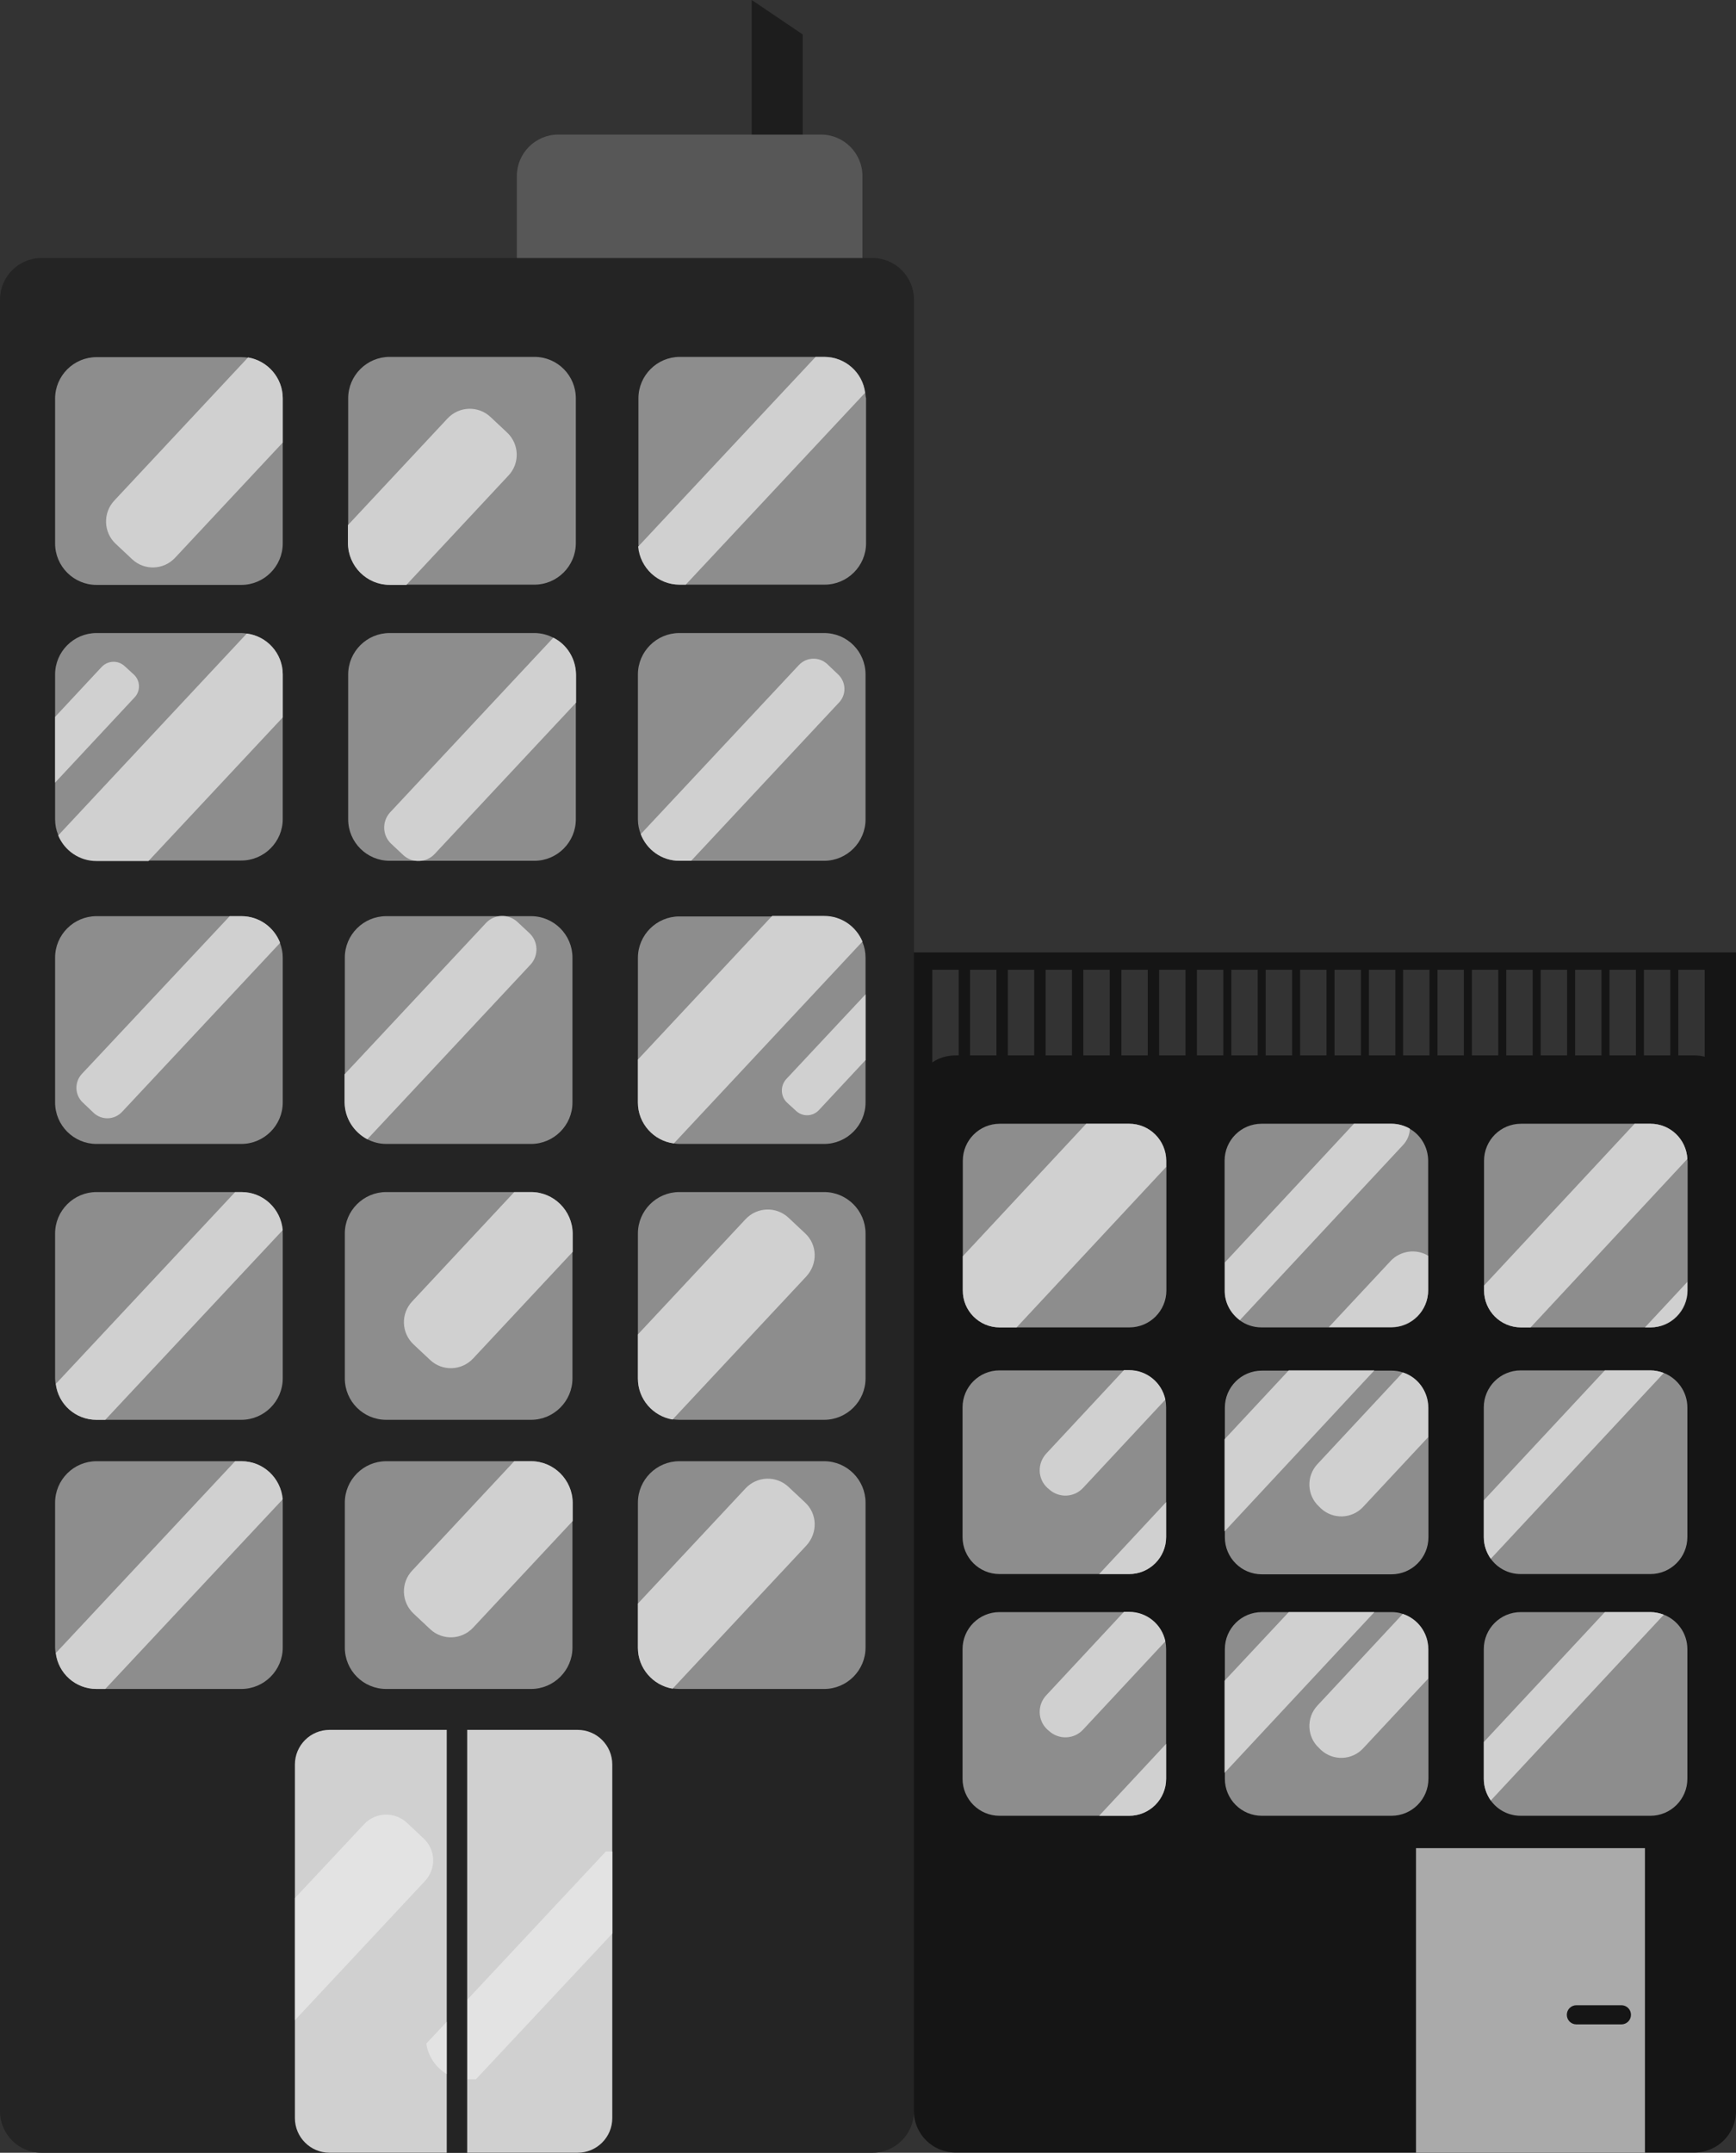 <?xml version="1.0" encoding="utf-8"?>
<!-- Generator: Adobe Illustrator 19.0.0, SVG Export Plug-In . SVG Version: 6.00 Build 0)  -->
<svg version="1.1" id="Layer_1" xmlns="http://www.w3.org/2000/svg" xmlns:xlink="http://www.w3.org/1999/xlink" x="0px" y="0px"
	 viewBox="-303 -15.8 671.1 831.8" style="enable-background:new -303 -15.8 671.1 831.8;" xml:space="preserve">
<rect x="-303" y="-15.8" width="671.1" height="831.8" fill="#333333" stroke="none"/>
<style type="text/css">
	.st0{fill:#1D1D1D;}
	.st1{fill:#575757;}
	.st2{fill:#242424;}
	.st3{fill:#D0D0D0;}
	.st4{opacity:0.5;fill:#F6F6F6;enable-background:new    ;}
	.st5{fill:#8D8D8D;}
	.st6{fill:#151515;}
	.st7{fill:#AAAAAA;}
</style>
<g id="Office">
	<g id="Building_2">
		<g id="XMLID_167_">
			<polygon id="XMLID_169_" class="st0" points="7.3,60.9 -12.4,60.9 -12.4,-15.8 7.3,-2.5 			"/>
			<path id="XMLID_168_" class="st1" d="M30.4,87.8c0,8.8-7.2,16-16,16H-87.2c-8.8,0-16-7.2-16-16V52.2c0-8.8,7.2-16,16-16H14.4
				c8.8,0,16,7.2,16,16V87.8z"/>
		</g>
		<path id="XMLID_166_" class="st2" d="M50.3,800c0,8.8-7.2,16-16,16H-287c-8.8,0-16-7.2-16-16V99.9c0-8.8,7.2-16,16-16H34.3
			c8.8,0,16,7.2,16,16V800z"/>
		<g id="XMLID_160_">
			<path id="XMLID_165_" class="st3" d="M-79.7,652.6h-42.7v104.2v30.8V816h42.7c7.4,0,13.4-6,13.4-13.4v-71.4v-31.6V666
				C-66.3,658.6-72.3,652.6-79.7,652.6z"/>
			<path id="XMLID_164_" class="st3" d="M-175.6,652.6c-7.4,0-13.4,6-13.4,13.4v51.6v47.2v37.8c0,7.4,6,13.4,13.4,13.4h45.3v-30.5
				v-20.2V652.6H-175.6z"/>
			<path id="XMLID_163_" class="st4" d="M-139.3,694.5l-6.4-6c-4.7-4.4-12.1-4.2-16.6,0.6l-26.7,28.5v47.2l50.3-53.8
				C-134.3,706.3-134.5,698.9-139.3,694.5z"/>
			<path id="XMLID_162_" class="st4" d="M-119,787.6l52.8-56.4v-31.6h-0.1h-2.5l-53.5,57.2v30.8l0,0H-119z"/>
			<path id="XMLID_161_" class="st4" d="M-138.2,773.8c0.7,5,3.7,9.3,7.9,11.8v-20.2L-138.2,773.8z"/>
		</g>
		<g id="XMLID_125_">
			<g id="XMLID_146_">
				<path id="XMLID_159_" class="st5" d="M-96.4,122.1h-56c-8.8,0-16,7.2-16,16V187v7.1c0,8.8,7.2,16,16,16h6.5h49.5
					c8.8,0,16-7.2,16-16v-56C-80.4,129.3-87.5,122.1-96.4,122.1z"/>
				<path id="XMLID_158_" class="st5" d="M31.5,136c-1-7.8-7.7-13.9-15.8-13.9h-3.3h-52.6c-8.8,0-16,7.2-16,16v56
					c0,0.5,0,0.9,0.1,1.3c0.7,8.2,7.6,14.7,15.9,14.7h2.5h53.5c8.8,0,16-7.2,16-16v-56C31.6,137.4,31.6,136.7,31.5,136z"/>
				<path id="XMLID_157_" class="st5" d="M15.6,228.8h-56c-8.8,0-16,7.2-16,16v56c0,2,0.4,3.9,1.1,5.7c2.3,6,8.1,10.3,14.9,10.3h4.6
					h51.4c8.8,0,16-7.2,16-16v-56C31.6,236,24.5,228.8,15.6,228.8z"/>
				<path id="XMLID_156_" class="st5" d="M-207.1,122.4c-0.8-0.1-1.7-0.2-2.6-0.2h-56c-8.8,0-16,7.2-16,16v56c0,8.8,7.2,16,16,16h56
					c8.8,0,16-7.2,16-16v-39v-17.1C-193.7,130.2-199.5,123.6-207.1,122.4z"/>
				<path id="XMLID_155_" class="st5" d="M-207.6,229c-0.7-0.1-1.4-0.2-2.1-0.2h-56c-8.8,0-16,7.2-16,16v16.3v25.4v14.2
					c0,2.2,0.4,4.2,1.2,6.1c2.4,5.8,8.1,9.9,14.8,9.9h20.1h35.9c8.8,0,16-7.2,16-16v-39.5v-16.5C-193.7,236.7-199.7,230-207.6,229z"
					/>
				<path id="XMLID_154_" class="st5" d="M-89.1,230.6c-2.2-1.1-4.6-1.8-7.3-1.8h-56c-8.8,0-16,7.2-16,16v56c0,8.8,7.2,16,16,16h56
					c8.8,0,16-7.2,16-16v-45.2v-10.8C-80.4,238.6-83.9,233.2-89.1,230.6z"/>
				<path id="XMLID_153_" class="st3" d="M-89.1,230.6l-63.1,67.5c-3.2,3.5-3,8.9,0.4,12.1l4.7,4.4c3.4,3.2,8.9,3,12.1-0.4
					l54.7-58.5v-10.8C-80.4,238.6-83.9,233.2-89.1,230.6z"/>
				<path id="XMLID_152_" class="st3" d="M21,244.8l-4.2-4c-3.1-2.9-8-2.8-11,0.4l-61.1,65.3c2.3,6,8.1,10.3,14.9,10.3h4.6
					l57.1-61.1C24.3,252.6,24.1,247.7,21,244.8z"/>
				<path id="XMLID_151_" class="st3" d="M15.6,122.1h-3.3l-68.6,73.3c0.7,8.2,7.6,14.7,15.9,14.7h2.5L31.4,136
					C30.5,128.2,23.8,122.1,15.6,122.1z"/>
				<path id="XMLID_150_" class="st3" d="M-258.3,194.3l6.4,6c4.7,4.4,12.1,4.2,16.6-0.6l41.6-44.5v-17.1c0-7.9-5.8-14.5-13.4-15.8
					l-51.7,55.3C-263.3,182.4-263,189.9-258.3,194.3z"/>
				<path id="XMLID_149_" class="st3" d="M-152.4,210.2h6.5l39.5-42.3c4.4-4.7,4.2-12.1-0.6-16.6l-6.4-6c-4.7-4.4-12.1-4.2-16.6,0.6
					l-38.5,41.2v7.1C-168.4,203-161.2,210.2-152.4,210.2z"/>
				<path id="XMLID_148_" class="st3" d="M-193.7,244.8c0-8.1-6.1-14.8-13.9-15.8l-72.9,78c2.4,5.8,8.1,9.9,14.8,9.9h20.1l51.9-55.5
					V244.8z"/>
				<path id="XMLID_147_" class="st3" d="M-251.3,244.8l-3.5-3.2c-2.6-2.4-6.5-2.2-8.9,0.3l-18,19.3v25.4l30.7-32.9
					C-248.6,251.2-248.7,247.2-251.3,244.8z"/>
			</g>
			<g id="XMLID_132_">
				<path id="XMLID_145_" class="st5" d="M-153.7,532.8h56c8.8,0,16-7.2,16-16v-48.9v-7.1c0-8.8-7.2-16-16-16h-6.5h-49.5
					c-8.8,0-16,7.2-16,16v56C-169.7,525.7-162.5,532.8-153.7,532.8z"/>
				<path id="XMLID_144_" class="st5" d="M-281.5,518.9c1,7.8,7.7,13.9,15.8,13.9h3.4h52.6c8.8,0,16-7.2,16-16v-56
					c0-0.5,0-0.9-0.1-1.3c-0.7-8.2-7.5-14.7-15.9-14.7h-2.5h-53.5c-8.8,0-16,7.2-16,16v56C-281.7,517.5-281.6,518.2-281.5,518.9z"/>
				<path id="XMLID_143_" class="st5" d="M-265.7,426.2h56c8.8,0,16-7.2,16-16v-56c0-2-0.4-3.9-1.1-5.7c-2.3-6-8.1-10.3-14.9-10.3
					h-4.6h-51.4c-8.8,0-16,7.2-16,16v56C-281.7,419-274.5,426.2-265.7,426.2z"/>
				<path id="XMLID_142_" class="st5" d="M-43,532.6c0.9,0.1,1.7,0.2,2.6,0.2h56c8.8,0,16-7.2,16-16v-56c0-8.8-7.2-16-16-16h-56
					c-8.8,0-16,7.2-16,16v38.9v17.1C-56.4,524.8-50.6,531.3-43,532.6z"/>
				<path id="XMLID_141_" class="st5" d="M-42.5,426c0.7,0.1,1.4,0.2,2.1,0.2h56c8.8,0,16-7.2,16-16v-16.3v-25.4v-14.2
					c0-2.2-0.4-4.2-1.2-6.1c-2.4-5.8-8.1-9.9-14.8-9.9H-4.5h-35.9c-8.8,0-16,7.2-16,16v39.5v16.4C-56.4,418.3-50.3,425-42.5,426z"/>
				<path id="XMLID_140_" class="st5" d="M-161,424.4c2.2,1.1,4.6,1.8,7.3,1.8h56c8.8,0,16-7.2,16-16v-56c0-8.8-7.2-16-16-16h-56
					c-8.8,0-16,7.2-16,16v45.2v10.8C-169.7,416.4-166.1,421.7-161,424.4z"/>
				<path id="XMLID_139_" class="st3" d="M-161,424.4l63.1-67.5c3.2-3.5,3-8.9-0.4-12.1l-4.7-4.4c-3.5-3.2-8.9-3-12.1,0.4
					l-54.7,58.5v10.9C-169.7,416.4-166.1,421.7-161,424.4z"/>
				<path id="XMLID_138_" class="st3" d="M-271,410.2l4.2,4c3.1,2.9,8,2.8,11-0.4l61.1-65.3c-2.3-6-8.1-10.3-14.9-10.3h-4.6
					l-57.2,61C-274.3,402.4-274.1,407.3-271,410.2z"/>
				<path id="XMLID_137_" class="st3" d="M-265.7,532.8h3.4l68.6-73.3c-0.7-8.2-7.5-14.7-15.9-14.7h-2.5l-69.3,74.1
					C-280.5,526.8-273.8,532.8-265.7,532.8z"/>
				<path id="XMLID_136_" class="st3" d="M8.2,460.7l-6.4-6c-4.7-4.4-12.1-4.2-16.6,0.6l-41.6,44.5v17.1c0,7.9,5.8,14.5,13.4,15.8
					l51.7-55.3C13.2,472.5,13,465.1,8.2,460.7z"/>
				<path id="XMLID_135_" class="st3" d="M-97.7,444.8h-6.5l-39.5,42.3c-4.4,4.7-4.2,12.1,0.6,16.6l6.4,6c4.7,4.4,12.1,4.2,16.6-0.6
					l38.5-41.2v-7.1C-81.7,452-88.9,444.8-97.7,444.8z"/>
				<path id="XMLID_134_" class="st3" d="M-56.4,410.2c0,8.1,6.1,14.8,13.9,15.8l72.9-78c-2.4-5.8-8.1-9.9-14.8-9.9H-4.5l-51.9,55.5
					V410.2z"/>
				<path id="XMLID_133_" class="st3" d="M1.2,410.2l3.5,3.2c2.5,2.4,6.5,2.3,8.9-0.3l18-19.3v-25.4L0.9,401.2
					C-1.4,403.8-1.3,407.8,1.2,410.2z"/>
			</g>
			<path id="XMLID_131_" class="st5" d="M-153.7,636.8h56c8.8,0,16-7.2,16-16v-48.9v-7.1c0-8.8-7.2-16-16-16h-6.5h-49.5
				c-8.8,0-16,7.2-16,16v56C-169.7,629.7-162.5,636.8-153.7,636.8z"/>
			<path id="XMLID_130_" class="st5" d="M-281.5,622.9c1,7.8,7.7,13.9,15.8,13.9h3.4h52.6c8.8,0,16-7.2,16-16v-56
				c0-0.4,0-0.9-0.1-1.3c-0.7-8.2-7.5-14.7-15.9-14.7h-2.5h-53.5c-8.8,0-16,7.2-16,16v56C-281.7,621.5-281.6,622.2-281.5,622.9z"/>
			<path id="XMLID_129_" class="st5" d="M-43,636.6c0.9,0.1,1.7,0.2,2.6,0.2h56c8.8,0,16-7.2,16-16v-56c0-8.8-7.2-16-16-16h-56
				c-8.8,0-16,7.2-16,16v38.9v17.1C-56.4,628.8-50.6,635.3-43,636.6z"/>
			<path id="XMLID_128_" class="st3" d="M-265.7,636.8h3.4l68.6-73.3c-0.7-8.2-7.5-14.7-15.9-14.7h-2.5l-69.3,74.1
				C-280.5,630.8-273.8,636.8-265.7,636.8z"/>
			<path id="XMLID_127_" class="st3" d="M8.2,564.7l-6.4-6c-4.7-4.4-12.1-4.2-16.6,0.6l-41.6,44.5v17.1c0,7.9,5.8,14.5,13.4,15.8
				l51.7-55.3C13.2,576.5,13,569.1,8.2,564.7z"/>
			<path id="XMLID_126_" class="st3" d="M-97.7,548.8h-6.5l-39.5,42.3c-4.4,4.7-4.2,12.1,0.6,16.6l6.4,6c4.7,4.4,12.1,4.2,16.6-0.6
				l38.5-41.2v-7.1C-81.7,556-88.9,548.8-97.7,548.8z"/>
		</g>
	</g>
	<g id="Building_1">
		<path id="XMLID_91_" class="st6" d="M50.3,352.2v60.4l0,0v387.3c0,8.8,7.2,16,16,16h285.8c8.8,0,16-7.2,16-16V412.6v-4.7v-55.7
			H50.3z M356,358.9v33.6c-1.2-0.3-2.5-0.5-3.9-0.5h-6.3v-33.1H356z M342.7,358.9V392h-10.2v-33.1H342.7z M329.4,358.9V392h-10.2
			v-33.1H329.4z M316.1,358.9V392h-10.2v-33.1H316.1z M302.8,358.9V392h-10.2v-33.1H302.8z M289.5,358.9V392h-10.2v-33.1H289.5z
			 M276.2,358.9V392H266v-33.1H276.2z M262.9,358.9V392h-10.2v-33.1H262.9z M249.6,358.9V392h-10.2v-33.1H249.6z M236.4,358.9V392
			h-10.2v-33.1H236.4z M223.1,358.9V392h-10.2v-33.1H223.1z M209.8,358.9V392h-10.2v-33.1H209.8z M196.5,358.9V392h-10.2v-33.1
			H196.5z M183.2,358.9V392H173v-33.1H183.2z M169.9,358.9V392h-10.2v-33.1H169.9z M155.3,358.9V392h-10.2v-33.1H155.3z
			 M140.7,358.9V392h-10.2v-33.1H140.7z M126,358.9V392h-10.2v-33.1H126z M111.4,358.9V392h-10.2v-33.1H111.4z M96.8,358.9V392H86.6
			v-33.1H96.8z M82.2,358.9V392H72v-33.1H82.2z M67.6,358.9V392h-1.3c-3.3,0-6.4,1-8.9,2.7v-35.8L67.6,358.9L67.6,358.9z"/>
		<g id="XMLID_88_">
			<rect id="XMLID_90_" x="244.4" y="698.3" class="st7" width="88.5" height="117.7"/>
			<path id="XMLID_89_" class="st6" d="M327.5,762.7c0,2.1-1.7,3.7-3.7,3.7h-17.4c-2.1,0-3.7-1.7-3.7-3.7l0,0c0-2.1,1.7-3.7,3.7-3.7
				h17.4C325.8,759,327.5,760.6,327.5,762.7L327.5,762.7z"/>
		</g>
		<g id="XMLID_60_">
			<g id="XMLID_69_">
				<g id="XMLID_81_">
					<path id="XMLID_87_" class="st5" d="M241.9,420.3c-2.1-1.2-4.5-1.9-7.1-1.9h-14.5h-35.6c-7.9,0-14.3,6.4-14.3,14.3V472v10.8
						c0,4.7,2.3,8.9,5.8,11.5c2.4,1.8,5.3,2.8,8.5,2.8h26h24.1c7.9,0,14.3-6.4,14.3-14.3v-13.3v-36.7
						C249.1,427.4,246.2,422.7,241.9,420.3z"/>
					<path id="XMLID_86_" class="st5" d="M349.3,432c-0.4-7.6-6.6-13.6-14.3-13.6h-6.1H285c-7.9,0-14.3,6.4-14.3,14.3v48.2v1.9
						c0,7.9,6.4,14.3,14.3,14.3h3.7H333h2.1c7.9,0,14.3-6.4,14.3-14.3v-3.2v-46.8C349.3,432.4,349.3,432.2,349.3,432z"/>
					<path id="XMLID_85_" class="st5" d="M340.2,514.7c-1.6-0.6-3.4-1-5.2-1h-17.6h-32.5c-7.9,0-14.3,6.4-14.3,14.3v35.9v14.2
						c0,3.1,1,6,2.7,8.4c2.6,3.6,6.8,5.9,11.6,5.9H335c7.9,0,14.3-6.4,14.3-14.3V528C349.3,522,345.5,516.8,340.2,514.7z"/>
					<path id="XMLID_84_" class="st5" d="M133.5,418.4h-16.6H83.5c-7.9,0-14.3,6.4-14.3,14.3v36.9v13.2c0,7.9,6.4,14.3,14.3,14.3
						h6.6h43.5c7.9,0,14.3-6.4,14.3-14.3v-47.7v-2.4C147.8,424.8,141.4,418.4,133.5,418.4z"/>
					<path id="XMLID_83_" class="st5" d="M133.5,513.7h-2H83.4c-7.9,0-14.3,6.4-14.3,14.3v50.1c0,7.9,6.4,14.3,14.3,14.3h38.5h11.6
						c7.9,0,14.3-6.4,14.3-14.3v-13.5V528c0-1-0.1-2-0.3-2.9C146.1,518.6,140.4,513.7,133.5,513.7z"/>
					<path id="XMLID_82_" class="st5" d="M239.3,514.5c-1.4-0.5-2.9-0.7-4.4-0.7h-6.5h-33.1h-10.5c-7.9,0-14.3,6.4-14.3,14.3v12.3
						v35.5v2.3c0,7.9,6.4,14.3,14.3,14.3h50.1c7.9,0,14.3-6.4,14.3-14.3v-38.7v-11.4C249.1,521.7,245,516.3,239.3,514.5z"/>
				</g>
				<g id="XMLID_70_">
					<path id="XMLID_80_" class="st3" d="M83.4,497.1H90l57.8-62v-2.4c0-7.9-6.4-14.3-14.3-14.3h-16.6l-47.7,51.2v13.2
						C69.1,490.6,75.5,497.1,83.4,497.1z"/>
					<path id="XMLID_79_" class="st3" d="M176.3,494.3l63.2-67.8c1.6-1.8,2.5-4,2.5-6.2c-2.1-1.2-4.5-1.9-7.1-1.9h-14.5L170.5,472
						v10.8C170.4,487.5,172.7,491.6,176.3,494.3z"/>
					<path id="XMLID_78_" class="st3" d="M101.9,559.1l0.6,0.5c3.8,3.5,9.7,3.3,13.2-0.5l31.8-34.1c-1.3-6.5-7.1-11.4-14-11.4h-2
						l-30,32.2C97.9,549.7,98.1,555.6,101.9,559.1z"/>
					<path id="XMLID_77_" class="st3" d="M234.6,471.4L210.7,497h24.1c7.9,0,14.3-6.4,14.3-14.3v-13.3
						C244.5,466.6,238.4,467.4,234.6,471.4z"/>
					<path id="XMLID_76_" class="st3" d="M147.8,578.1v-13.5l-25.9,27.8h11.6C141.4,592.4,147.8,586,147.8,578.1z"/>
					<polygon id="XMLID_75_" class="st3" points="195.2,513.7 170.4,540.3 170.4,575.9 228.3,513.7 					"/>
					<path id="XMLID_74_" class="st3" d="M335,418.4h-6.1l-58.2,62.5v1.9c0,7.9,6.4,14.3,14.3,14.3h3.7l60.6-65.1
						C348.9,424.4,342.7,418.4,335,418.4z"/>
					<path id="XMLID_73_" class="st3" d="M239.3,514.5l-33,35.4c-4.4,4.7-4.1,12.1,0.6,16.4l0.7,0.7c4.7,4.4,12.1,4.1,16.4-0.6
						l25.1-26.9v-11.4C249.1,521.7,245,516.3,239.3,514.5z"/>
					<path id="XMLID_72_" class="st3" d="M349.3,482.7v-3.2l-16.4,17.6h2.1C342.9,497.1,349.3,490.6,349.3,482.7z"/>
					<path id="XMLID_71_" class="st3" d="M317.4,513.7l-46.8,50.2v14.2c0,3.1,1,6,2.7,8.4l66.9-71.8c-1.6-0.6-3.4-1-5.2-1
						L317.4,513.7L317.4,513.7z"/>
				</g>
			</g>
			<path id="XMLID_68_" class="st5" d="M340.2,608.1c-1.6-0.6-3.4-1-5.2-1h-17.6h-32.5c-7.9,0-14.3,6.4-14.3,14.3v35.9v14.2
				c0,3.1,1,6,2.7,8.4c2.6,3.6,6.8,5.9,11.6,5.9H335c7.9,0,14.3-6.4,14.3-14.3v-50.1C349.3,615.3,345.5,610.2,340.2,608.1z"/>
			<path id="XMLID_67_" class="st5" d="M133.5,607.1h-2H83.4c-7.9,0-14.3,6.4-14.3,14.3v50.1c0,7.9,6.4,14.3,14.3,14.3h38.5h11.6
				c7.9,0,14.3-6.4,14.3-14.3V658v-36.6c0-1-0.1-2-0.3-2.9C146.1,612,140.4,607.1,133.5,607.1z"/>
			<path id="XMLID_66_" class="st5" d="M239.3,607.8c-1.4-0.5-2.9-0.7-4.4-0.7h-6.5h-33.1h-10.5c-7.9,0-14.3,6.4-14.3,14.3v12.3
				v35.5v2.3c0,7.9,6.4,14.3,14.3,14.3h50.1c7.9,0,14.3-6.4,14.3-14.3v-38.7v-11.4C249.1,615,245,609.7,239.3,607.8z"/>
			<path id="XMLID_65_" class="st3" d="M101.9,652.5l0.6,0.5c3.8,3.5,9.7,3.3,13.2-0.5l31.8-34.1c-1.3-6.5-7.1-11.4-14-11.4h-2
				l-30,32.2C97.9,643,98.1,649,101.9,652.5z"/>
			<path id="XMLID_64_" class="st3" d="M147.8,671.5V658l-25.9,27.8h11.6C141.4,685.8,147.8,679.4,147.8,671.5z"/>
			<polygon id="XMLID_63_" class="st3" points="195.2,607.1 170.4,633.6 170.4,669.2 228.3,607.1 			"/>
			<path id="XMLID_62_" class="st3" d="M239.3,607.8l-33,35.4c-4.4,4.7-4.1,12.1,0.6,16.4l0.7,0.7c4.7,4.4,12.1,4.1,16.4-0.6
				l25.1-26.9v-11.4C249.1,615,245,609.7,239.3,607.8z"/>
			<path id="XMLID_61_" class="st3" d="M317.4,607.1l-46.8,50.2v14.2c0,3.1,1,6,2.7,8.4l66.9-71.8c-1.6-0.6-3.4-1-5.2-1L317.4,607.1
				L317.4,607.1z"/>
		</g>
	</g>
</g>
</svg>
